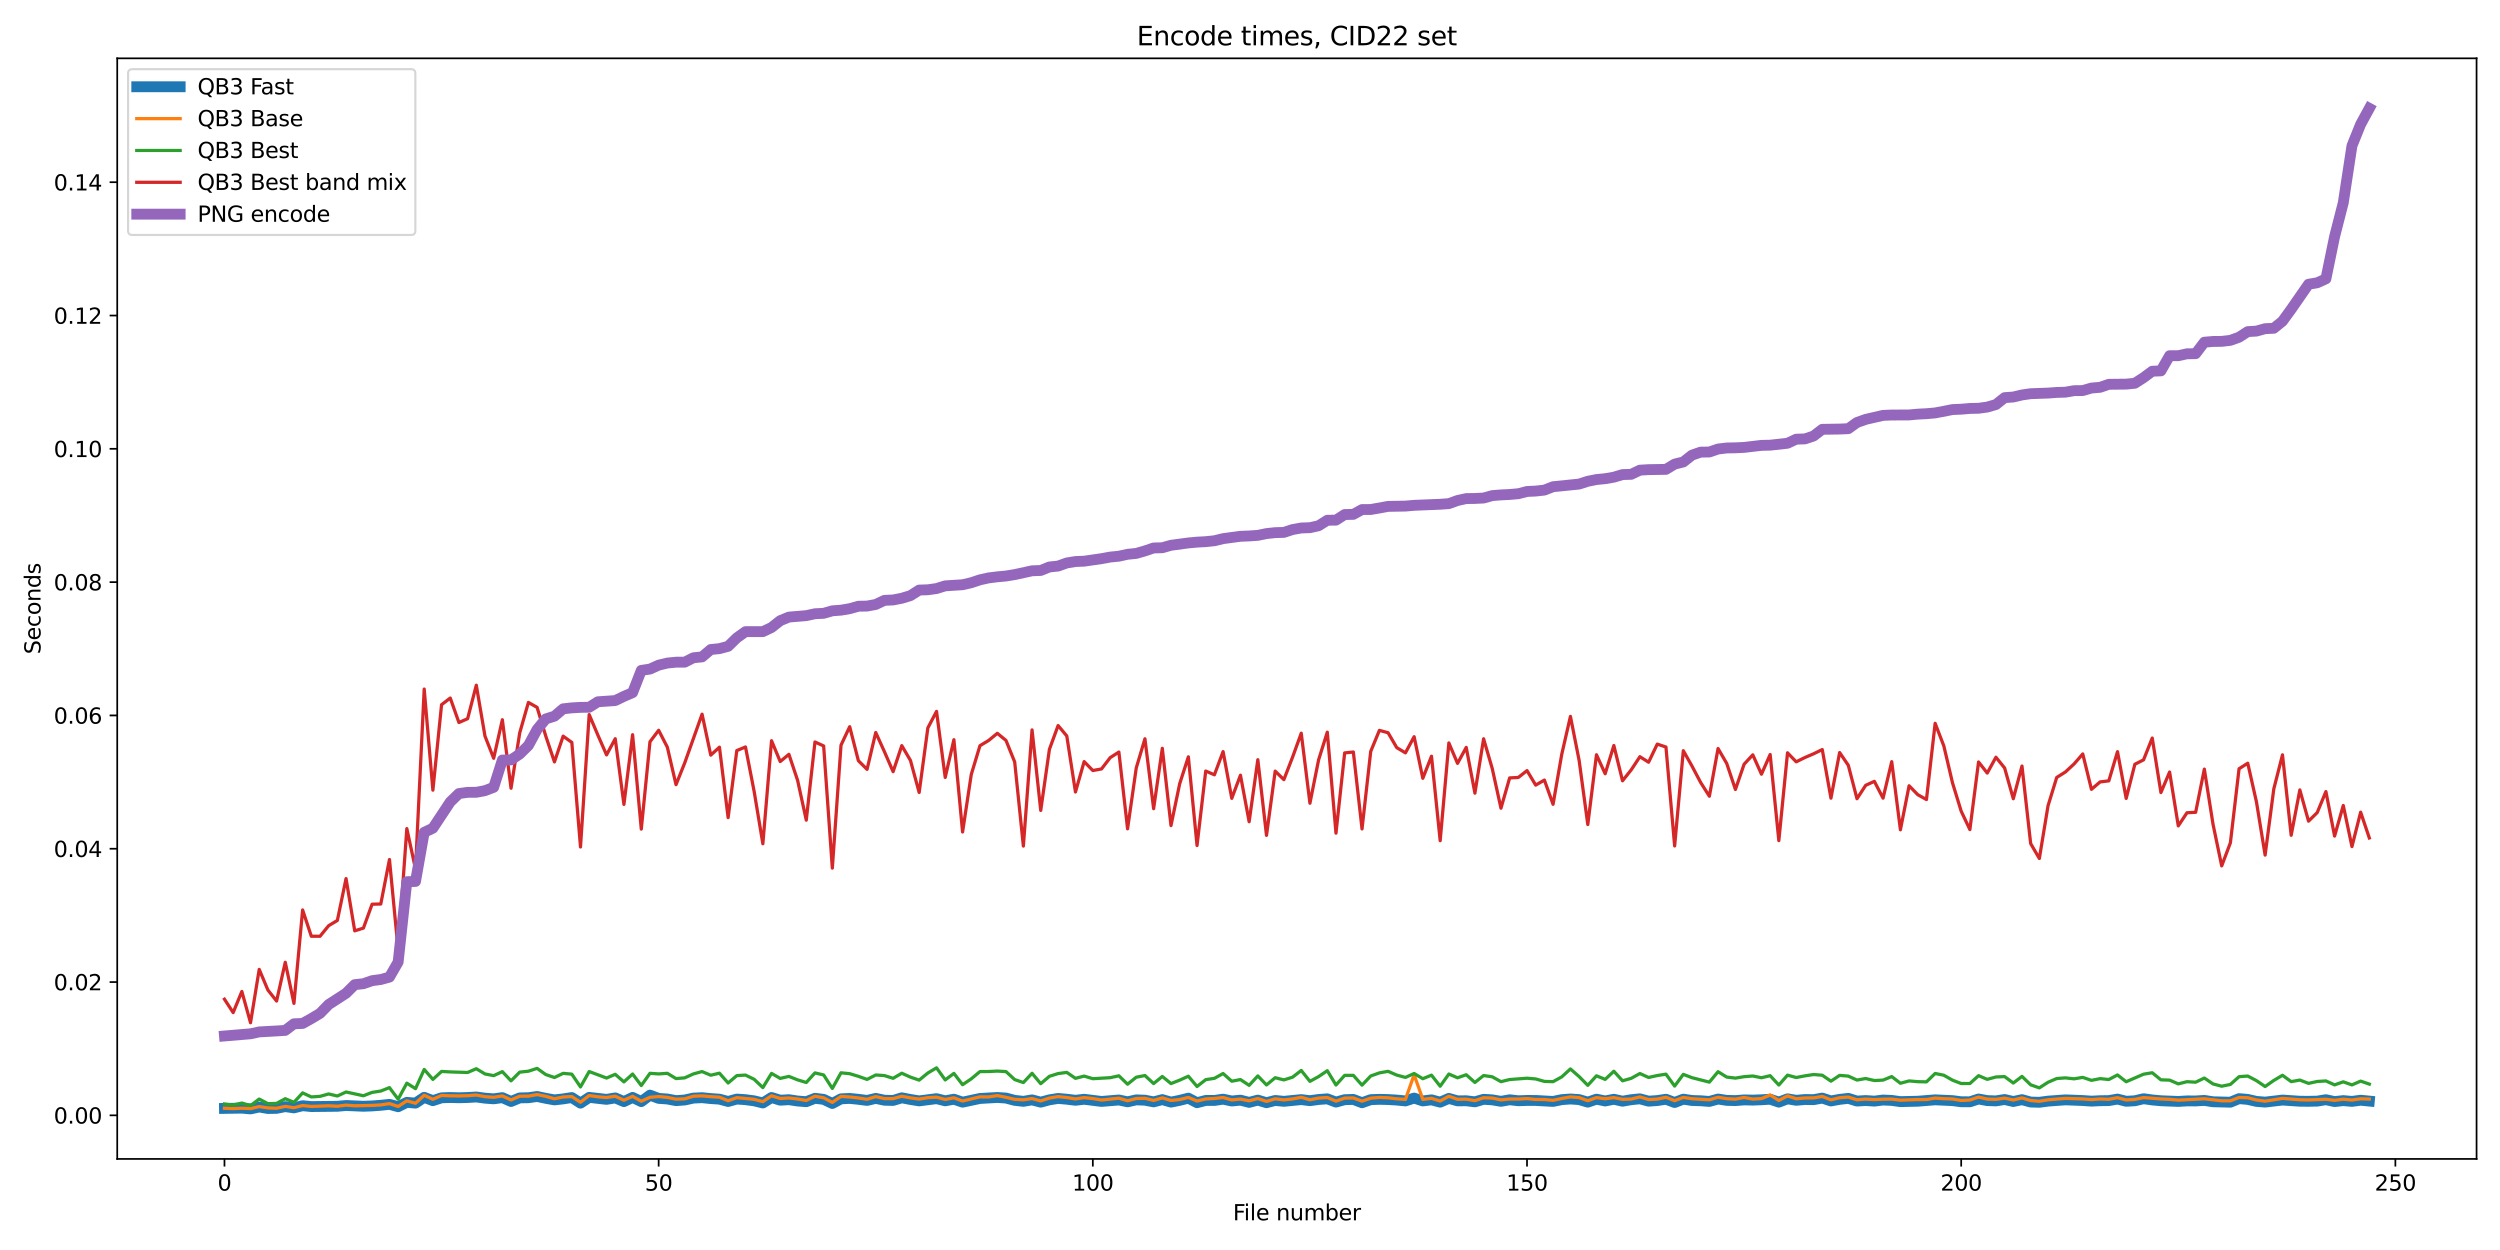 <?xml version="1.0" encoding="utf-8" standalone="no"?>
<!DOCTYPE svg PUBLIC "-//W3C//DTD SVG 1.1//EN"
  "http://www.w3.org/Graphics/SVG/1.1/DTD/svg11.dtd">
<svg xmlns:xlink="http://www.w3.org/1999/xlink" width="1152pt" height="576pt" viewBox="0 0 1152 576" xmlns="http://www.w3.org/2000/svg" version="1.1">
 <defs>
  <style type="text/css">*{stroke-linejoin: round; stroke-linecap: butt}</style>
 </defs>
 <g id="figure_1">
  <g id="patch_1">
   <path d="M 0 576 
L 1152 576 
L 1152 0 
L 0 0 
z
" style="fill: #ffffff"/>
  </g>
  <g id="axes_1">
   <g id="patch_2">
    <path d="M 54.02 534.04 
L 1141.2 534.04 
L 1141.2 26.88 
L 54.02 26.88 
z
" style="fill: #ffffff"/>
   </g>
   <g id="matplotlib.axis_1">
    <g id="xtick_1">
     <g id="line2d_1">
      <defs>
       <path id="mc3ce7591ee" d="M 0 0 
L 0 3.5 
" style="stroke: #000000; stroke-width: 0.8"/>
      </defs>
      <g>
       <use xlink:href="#mc3ce7591ee" x="103.437" y="534.04" style="stroke: #000000; stroke-width: 0.8"/>
      </g>
     </g>
     <g id="text_1">
      <!-- 0 -->
      <g transform="translate(100.256 548.638) scale(0.1 -0.1)">
       <defs>
        <path id="DejaVuSans-30" d="M 2034 4250 
Q 1547 4250 1301 3770 
Q 1056 3291 1056 2328 
Q 1056 1369 1301 889 
Q 1547 409 2034 409 
Q 2525 409 2770 889 
Q 3016 1369 3016 2328 
Q 3016 3291 2770 3770 
Q 2525 4250 2034 4250 
z
M 2034 4750 
Q 2819 4750 3233 4129 
Q 3647 3509 3647 2328 
Q 3647 1150 3233 529 
Q 2819 -91 2034 -91 
Q 1250 -91 836 529 
Q 422 1150 422 2328 
Q 422 3509 836 4129 
Q 1250 4750 2034 4750 
z
" transform="scale(0.016)"/>
       </defs>
       <use xlink:href="#DejaVuSans-30"/>
      </g>
     </g>
    </g>
    <g id="xtick_2">
     <g id="line2d_2">
      <g>
       <use xlink:href="#mc3ce7591ee" x="303.507" y="534.04" style="stroke: #000000; stroke-width: 0.8"/>
      </g>
     </g>
     <g id="text_2">
      <!-- 50 -->
      <g transform="translate(297.145 548.638) scale(0.1 -0.1)">
       <defs>
        <path id="DejaVuSans-35" d="M 691 4666 
L 3169 4666 
L 3169 4134 
L 1269 4134 
L 1269 2991 
Q 1406 3038 1543 3061 
Q 1681 3084 1819 3084 
Q 2600 3084 3056 2656 
Q 3513 2228 3513 1497 
Q 3513 744 3044 326 
Q 2575 -91 1722 -91 
Q 1428 -91 1123 -41 
Q 819 9 494 109 
L 494 744 
Q 775 591 1075 516 
Q 1375 441 1709 441 
Q 2250 441 2565 725 
Q 2881 1009 2881 1497 
Q 2881 1984 2565 2268 
Q 2250 2553 1709 2553 
Q 1456 2553 1204 2497 
Q 953 2441 691 2322 
L 691 4666 
z
" transform="scale(0.016)"/>
       </defs>
       <use xlink:href="#DejaVuSans-35"/>
       <use xlink:href="#DejaVuSans-30" x="63.623"/>
      </g>
     </g>
    </g>
    <g id="xtick_3">
     <g id="line2d_3">
      <g>
       <use xlink:href="#mc3ce7591ee" x="503.577" y="534.04" style="stroke: #000000; stroke-width: 0.8"/>
      </g>
     </g>
     <g id="text_3">
      <!-- 100 -->
      <g transform="translate(494.033 548.638) scale(0.1 -0.1)">
       <defs>
        <path id="DejaVuSans-31" d="M 794 531 
L 1825 531 
L 1825 4091 
L 703 3866 
L 703 4441 
L 1819 4666 
L 2450 4666 
L 2450 531 
L 3481 531 
L 3481 0 
L 794 0 
L 794 531 
z
" transform="scale(0.016)"/>
       </defs>
       <use xlink:href="#DejaVuSans-31"/>
       <use xlink:href="#DejaVuSans-30" x="63.623"/>
       <use xlink:href="#DejaVuSans-30" x="127.246"/>
      </g>
     </g>
    </g>
    <g id="xtick_4">
     <g id="line2d_4">
      <g>
       <use xlink:href="#mc3ce7591ee" x="703.647" y="534.04" style="stroke: #000000; stroke-width: 0.8"/>
      </g>
     </g>
     <g id="text_4">
      <!-- 150 -->
      <g transform="translate(694.103 548.638) scale(0.1 -0.1)">
       <use xlink:href="#DejaVuSans-31"/>
       <use xlink:href="#DejaVuSans-35" x="63.623"/>
       <use xlink:href="#DejaVuSans-30" x="127.246"/>
      </g>
     </g>
    </g>
    <g id="xtick_5">
     <g id="line2d_5">
      <g>
       <use xlink:href="#mc3ce7591ee" x="903.717" y="534.04" style="stroke: #000000; stroke-width: 0.8"/>
      </g>
     </g>
     <g id="text_5">
      <!-- 200 -->
      <g transform="translate(894.173 548.638) scale(0.1 -0.1)">
       <defs>
        <path id="DejaVuSans-32" d="M 1228 531 
L 3431 531 
L 3431 0 
L 469 0 
L 469 531 
Q 828 903 1448 1529 
Q 2069 2156 2228 2338 
Q 2531 2678 2651 2914 
Q 2772 3150 2772 3378 
Q 2772 3750 2511 3984 
Q 2250 4219 1831 4219 
Q 1534 4219 1204 4116 
Q 875 4013 500 3803 
L 500 4441 
Q 881 4594 1212 4672 
Q 1544 4750 1819 4750 
Q 2544 4750 2975 4387 
Q 3406 4025 3406 3419 
Q 3406 3131 3298 2873 
Q 3191 2616 2906 2266 
Q 2828 2175 2409 1742 
Q 1991 1309 1228 531 
z
" transform="scale(0.016)"/>
       </defs>
       <use xlink:href="#DejaVuSans-32"/>
       <use xlink:href="#DejaVuSans-30" x="63.623"/>
       <use xlink:href="#DejaVuSans-30" x="127.246"/>
      </g>
     </g>
    </g>
    <g id="xtick_6">
     <g id="line2d_6">
      <g>
       <use xlink:href="#mc3ce7591ee" x="1103.787" y="534.04" style="stroke: #000000; stroke-width: 0.8"/>
      </g>
     </g>
     <g id="text_6">
      <!-- 250 -->
      <g transform="translate(1094.243 548.638) scale(0.1 -0.1)">
       <use xlink:href="#DejaVuSans-32"/>
       <use xlink:href="#DejaVuSans-35" x="63.623"/>
       <use xlink:href="#DejaVuSans-30" x="127.246"/>
      </g>
     </g>
    </g>
    <g id="text_7">
     <!-- File number -->
     <g transform="translate(568.139 562.317) scale(0.1 -0.1)">
      <defs>
       <path id="DejaVuSans-46" d="M 628 4666 
L 3309 4666 
L 3309 4134 
L 1259 4134 
L 1259 2759 
L 3109 2759 
L 3109 2228 
L 1259 2228 
L 1259 0 
L 628 0 
L 628 4666 
z
" transform="scale(0.016)"/>
       <path id="DejaVuSans-69" d="M 603 3500 
L 1178 3500 
L 1178 0 
L 603 0 
L 603 3500 
z
M 603 4863 
L 1178 4863 
L 1178 4134 
L 603 4134 
L 603 4863 
z
" transform="scale(0.016)"/>
       <path id="DejaVuSans-6c" d="M 603 4863 
L 1178 4863 
L 1178 0 
L 603 0 
L 603 4863 
z
" transform="scale(0.016)"/>
       <path id="DejaVuSans-65" d="M 3597 1894 
L 3597 1613 
L 953 1613 
Q 991 1019 1311 708 
Q 1631 397 2203 397 
Q 2534 397 2845 478 
Q 3156 559 3463 722 
L 3463 178 
Q 3153 47 2828 -22 
Q 2503 -91 2169 -91 
Q 1331 -91 842 396 
Q 353 884 353 1716 
Q 353 2575 817 3079 
Q 1281 3584 2069 3584 
Q 2775 3584 3186 3129 
Q 3597 2675 3597 1894 
z
M 3022 2063 
Q 3016 2534 2758 2815 
Q 2500 3097 2075 3097 
Q 1594 3097 1305 2825 
Q 1016 2553 972 2059 
L 3022 2063 
z
" transform="scale(0.016)"/>
       <path id="DejaVuSans-20" transform="scale(0.016)"/>
       <path id="DejaVuSans-6e" d="M 3513 2113 
L 3513 0 
L 2938 0 
L 2938 2094 
Q 2938 2591 2744 2837 
Q 2550 3084 2163 3084 
Q 1697 3084 1428 2787 
Q 1159 2491 1159 1978 
L 1159 0 
L 581 0 
L 581 3500 
L 1159 3500 
L 1159 2956 
Q 1366 3272 1645 3428 
Q 1925 3584 2291 3584 
Q 2894 3584 3203 3211 
Q 3513 2838 3513 2113 
z
" transform="scale(0.016)"/>
       <path id="DejaVuSans-75" d="M 544 1381 
L 544 3500 
L 1119 3500 
L 1119 1403 
Q 1119 906 1312 657 
Q 1506 409 1894 409 
Q 2359 409 2629 706 
Q 2900 1003 2900 1516 
L 2900 3500 
L 3475 3500 
L 3475 0 
L 2900 0 
L 2900 538 
Q 2691 219 2414 64 
Q 2138 -91 1772 -91 
Q 1169 -91 856 284 
Q 544 659 544 1381 
z
M 1991 3584 
L 1991 3584 
z
" transform="scale(0.016)"/>
       <path id="DejaVuSans-6d" d="M 3328 2828 
Q 3544 3216 3844 3400 
Q 4144 3584 4550 3584 
Q 5097 3584 5394 3201 
Q 5691 2819 5691 2113 
L 5691 0 
L 5113 0 
L 5113 2094 
Q 5113 2597 4934 2840 
Q 4756 3084 4391 3084 
Q 3944 3084 3684 2787 
Q 3425 2491 3425 1978 
L 3425 0 
L 2847 0 
L 2847 2094 
Q 2847 2600 2669 2842 
Q 2491 3084 2119 3084 
Q 1678 3084 1418 2786 
Q 1159 2488 1159 1978 
L 1159 0 
L 581 0 
L 581 3500 
L 1159 3500 
L 1159 2956 
Q 1356 3278 1631 3431 
Q 1906 3584 2284 3584 
Q 2666 3584 2933 3390 
Q 3200 3197 3328 2828 
z
" transform="scale(0.016)"/>
       <path id="DejaVuSans-62" d="M 3116 1747 
Q 3116 2381 2855 2742 
Q 2594 3103 2138 3103 
Q 1681 3103 1420 2742 
Q 1159 2381 1159 1747 
Q 1159 1113 1420 752 
Q 1681 391 2138 391 
Q 2594 391 2855 752 
Q 3116 1113 3116 1747 
z
M 1159 2969 
Q 1341 3281 1617 3432 
Q 1894 3584 2278 3584 
Q 2916 3584 3314 3078 
Q 3713 2572 3713 1747 
Q 3713 922 3314 415 
Q 2916 -91 2278 -91 
Q 1894 -91 1617 61 
Q 1341 213 1159 525 
L 1159 0 
L 581 0 
L 581 4863 
L 1159 4863 
L 1159 2969 
z
" transform="scale(0.016)"/>
       <path id="DejaVuSans-72" d="M 2631 2963 
Q 2534 3019 2420 3045 
Q 2306 3072 2169 3072 
Q 1681 3072 1420 2755 
Q 1159 2438 1159 1844 
L 1159 0 
L 581 0 
L 581 3500 
L 1159 3500 
L 1159 2956 
Q 1341 3275 1631 3429 
Q 1922 3584 2338 3584 
Q 2397 3584 2469 3576 
Q 2541 3569 2628 3553 
L 2631 2963 
z
" transform="scale(0.016)"/>
      </defs>
      <use xlink:href="#DejaVuSans-46"/>
      <use xlink:href="#DejaVuSans-69" x="50.27"/>
      <use xlink:href="#DejaVuSans-6c" x="78.053"/>
      <use xlink:href="#DejaVuSans-65" x="105.836"/>
      <use xlink:href="#DejaVuSans-20" x="167.359"/>
      <use xlink:href="#DejaVuSans-6e" x="199.146"/>
      <use xlink:href="#DejaVuSans-75" x="262.525"/>
      <use xlink:href="#DejaVuSans-6d" x="325.904"/>
      <use xlink:href="#DejaVuSans-62" x="423.316"/>
      <use xlink:href="#DejaVuSans-65" x="486.793"/>
      <use xlink:href="#DejaVuSans-72" x="548.316"/>
     </g>
    </g>
   </g>
   <g id="matplotlib.axis_2">
    <g id="ytick_1">
     <g id="line2d_7">
      <defs>
       <path id="m20268df631" d="M 0 0 
L -3.5 0 
" style="stroke: #000000; stroke-width: 0.8"/>
      </defs>
      <g>
       <use xlink:href="#m20268df631" x="54.02" y="513.946" style="stroke: #000000; stroke-width: 0.8"/>
      </g>
     </g>
     <g id="text_8">
      <!-- 0.00 -->
      <g transform="translate(24.754 517.746) scale(0.1 -0.1)">
       <defs>
        <path id="DejaVuSans-2e" d="M 684 794 
L 1344 794 
L 1344 0 
L 684 0 
L 684 794 
z
" transform="scale(0.016)"/>
       </defs>
       <use xlink:href="#DejaVuSans-30"/>
       <use xlink:href="#DejaVuSans-2e" x="63.623"/>
       <use xlink:href="#DejaVuSans-30" x="95.41"/>
       <use xlink:href="#DejaVuSans-30" x="159.033"/>
      </g>
     </g>
    </g>
    <g id="ytick_2">
     <g id="line2d_8">
      <g>
       <use xlink:href="#m20268df631" x="54.02" y="452.521" style="stroke: #000000; stroke-width: 0.8"/>
      </g>
     </g>
     <g id="text_9">
      <!-- 0.02 -->
      <g transform="translate(24.754 456.321) scale(0.1 -0.1)">
       <use xlink:href="#DejaVuSans-30"/>
       <use xlink:href="#DejaVuSans-2e" x="63.623"/>
       <use xlink:href="#DejaVuSans-30" x="95.41"/>
       <use xlink:href="#DejaVuSans-32" x="159.033"/>
      </g>
     </g>
    </g>
    <g id="ytick_3">
     <g id="line2d_9">
      <g>
       <use xlink:href="#m20268df631" x="54.02" y="391.096" style="stroke: #000000; stroke-width: 0.8"/>
      </g>
     </g>
     <g id="text_10">
      <!-- 0.04 -->
      <g transform="translate(24.754 394.896) scale(0.1 -0.1)">
       <defs>
        <path id="DejaVuSans-34" d="M 2419 4116 
L 825 1625 
L 2419 1625 
L 2419 4116 
z
M 2253 4666 
L 3047 4666 
L 3047 1625 
L 3713 1625 
L 3713 1100 
L 3047 1100 
L 3047 0 
L 2419 0 
L 2419 1100 
L 313 1100 
L 313 1709 
L 2253 4666 
z
" transform="scale(0.016)"/>
       </defs>
       <use xlink:href="#DejaVuSans-30"/>
       <use xlink:href="#DejaVuSans-2e" x="63.623"/>
       <use xlink:href="#DejaVuSans-30" x="95.41"/>
       <use xlink:href="#DejaVuSans-34" x="159.033"/>
      </g>
     </g>
    </g>
    <g id="ytick_4">
     <g id="line2d_10">
      <g>
       <use xlink:href="#m20268df631" x="54.02" y="329.671" style="stroke: #000000; stroke-width: 0.8"/>
      </g>
     </g>
     <g id="text_11">
      <!-- 0.06 -->
      <g transform="translate(24.754 333.471) scale(0.1 -0.1)">
       <defs>
        <path id="DejaVuSans-36" d="M 2113 2584 
Q 1688 2584 1439 2293 
Q 1191 2003 1191 1497 
Q 1191 994 1439 701 
Q 1688 409 2113 409 
Q 2538 409 2786 701 
Q 3034 994 3034 1497 
Q 3034 2003 2786 2293 
Q 2538 2584 2113 2584 
z
M 3366 4563 
L 3366 3988 
Q 3128 4100 2886 4159 
Q 2644 4219 2406 4219 
Q 1781 4219 1451 3797 
Q 1122 3375 1075 2522 
Q 1259 2794 1537 2939 
Q 1816 3084 2150 3084 
Q 2853 3084 3261 2657 
Q 3669 2231 3669 1497 
Q 3669 778 3244 343 
Q 2819 -91 2113 -91 
Q 1303 -91 875 529 
Q 447 1150 447 2328 
Q 447 3434 972 4092 
Q 1497 4750 2381 4750 
Q 2619 4750 2861 4703 
Q 3103 4656 3366 4563 
z
" transform="scale(0.016)"/>
       </defs>
       <use xlink:href="#DejaVuSans-30"/>
       <use xlink:href="#DejaVuSans-2e" x="63.623"/>
       <use xlink:href="#DejaVuSans-30" x="95.41"/>
       <use xlink:href="#DejaVuSans-36" x="159.033"/>
      </g>
     </g>
    </g>
    <g id="ytick_5">
     <g id="line2d_11">
      <g>
       <use xlink:href="#m20268df631" x="54.02" y="268.246" style="stroke: #000000; stroke-width: 0.8"/>
      </g>
     </g>
     <g id="text_12">
      <!-- 0.08 -->
      <g transform="translate(24.754 272.046) scale(0.1 -0.1)">
       <defs>
        <path id="DejaVuSans-38" d="M 2034 2216 
Q 1584 2216 1326 1975 
Q 1069 1734 1069 1313 
Q 1069 891 1326 650 
Q 1584 409 2034 409 
Q 2484 409 2743 651 
Q 3003 894 3003 1313 
Q 3003 1734 2745 1975 
Q 2488 2216 2034 2216 
z
M 1403 2484 
Q 997 2584 770 2862 
Q 544 3141 544 3541 
Q 544 4100 942 4425 
Q 1341 4750 2034 4750 
Q 2731 4750 3128 4425 
Q 3525 4100 3525 3541 
Q 3525 3141 3298 2862 
Q 3072 2584 2669 2484 
Q 3125 2378 3379 2068 
Q 3634 1759 3634 1313 
Q 3634 634 3220 271 
Q 2806 -91 2034 -91 
Q 1263 -91 848 271 
Q 434 634 434 1313 
Q 434 1759 690 2068 
Q 947 2378 1403 2484 
z
M 1172 3481 
Q 1172 3119 1398 2916 
Q 1625 2713 2034 2713 
Q 2441 2713 2670 2916 
Q 2900 3119 2900 3481 
Q 2900 3844 2670 4047 
Q 2441 4250 2034 4250 
Q 1625 4250 1398 4047 
Q 1172 3844 1172 3481 
z
" transform="scale(0.016)"/>
       </defs>
       <use xlink:href="#DejaVuSans-30"/>
       <use xlink:href="#DejaVuSans-2e" x="63.623"/>
       <use xlink:href="#DejaVuSans-30" x="95.41"/>
       <use xlink:href="#DejaVuSans-38" x="159.033"/>
      </g>
     </g>
    </g>
    <g id="ytick_6">
     <g id="line2d_12">
      <g>
       <use xlink:href="#m20268df631" x="54.02" y="206.821" style="stroke: #000000; stroke-width: 0.8"/>
      </g>
     </g>
     <g id="text_13">
      <!-- 0.10 -->
      <g transform="translate(24.754 210.621) scale(0.1 -0.1)">
       <use xlink:href="#DejaVuSans-30"/>
       <use xlink:href="#DejaVuSans-2e" x="63.623"/>
       <use xlink:href="#DejaVuSans-31" x="95.41"/>
       <use xlink:href="#DejaVuSans-30" x="159.033"/>
      </g>
     </g>
    </g>
    <g id="ytick_7">
     <g id="line2d_13">
      <g>
       <use xlink:href="#m20268df631" x="54.02" y="145.396" style="stroke: #000000; stroke-width: 0.8"/>
      </g>
     </g>
     <g id="text_14">
      <!-- 0.12 -->
      <g transform="translate(24.754 149.196) scale(0.1 -0.1)">
       <use xlink:href="#DejaVuSans-30"/>
       <use xlink:href="#DejaVuSans-2e" x="63.623"/>
       <use xlink:href="#DejaVuSans-31" x="95.41"/>
       <use xlink:href="#DejaVuSans-32" x="159.033"/>
      </g>
     </g>
    </g>
    <g id="ytick_8">
     <g id="line2d_14">
      <g>
       <use xlink:href="#m20268df631" x="54.02" y="83.971" style="stroke: #000000; stroke-width: 0.8"/>
      </g>
     </g>
     <g id="text_15">
      <!-- 0.14 -->
      <g transform="translate(24.754 87.771) scale(0.1 -0.1)">
       <use xlink:href="#DejaVuSans-30"/>
       <use xlink:href="#DejaVuSans-2e" x="63.623"/>
       <use xlink:href="#DejaVuSans-31" x="95.41"/>
       <use xlink:href="#DejaVuSans-34" x="159.033"/>
      </g>
     </g>
    </g>
    <g id="text_16">
     <!-- Seconds -->
     <g transform="translate(18.675 301.467) rotate(-90) scale(0.1 -0.1)">
      <defs>
       <path id="DejaVuSans-53" d="M 3425 4513 
L 3425 3897 
Q 3066 4069 2747 4153 
Q 2428 4238 2131 4238 
Q 1616 4238 1336 4038 
Q 1056 3838 1056 3469 
Q 1056 3159 1242 3001 
Q 1428 2844 1947 2747 
L 2328 2669 
Q 3034 2534 3370 2195 
Q 3706 1856 3706 1288 
Q 3706 609 3251 259 
Q 2797 -91 1919 -91 
Q 1588 -91 1214 -16 
Q 841 59 441 206 
L 441 856 
Q 825 641 1194 531 
Q 1563 422 1919 422 
Q 2459 422 2753 634 
Q 3047 847 3047 1241 
Q 3047 1584 2836 1778 
Q 2625 1972 2144 2069 
L 1759 2144 
Q 1053 2284 737 2584 
Q 422 2884 422 3419 
Q 422 4038 858 4394 
Q 1294 4750 2059 4750 
Q 2388 4750 2728 4690 
Q 3069 4631 3425 4513 
z
" transform="scale(0.016)"/>
       <path id="DejaVuSans-63" d="M 3122 3366 
L 3122 2828 
Q 2878 2963 2633 3030 
Q 2388 3097 2138 3097 
Q 1578 3097 1268 2742 
Q 959 2388 959 1747 
Q 959 1106 1268 751 
Q 1578 397 2138 397 
Q 2388 397 2633 464 
Q 2878 531 3122 666 
L 3122 134 
Q 2881 22 2623 -34 
Q 2366 -91 2075 -91 
Q 1284 -91 818 406 
Q 353 903 353 1747 
Q 353 2603 823 3093 
Q 1294 3584 2113 3584 
Q 2378 3584 2631 3529 
Q 2884 3475 3122 3366 
z
" transform="scale(0.016)"/>
       <path id="DejaVuSans-6f" d="M 1959 3097 
Q 1497 3097 1228 2736 
Q 959 2375 959 1747 
Q 959 1119 1226 758 
Q 1494 397 1959 397 
Q 2419 397 2687 759 
Q 2956 1122 2956 1747 
Q 2956 2369 2687 2733 
Q 2419 3097 1959 3097 
z
M 1959 3584 
Q 2709 3584 3137 3096 
Q 3566 2609 3566 1747 
Q 3566 888 3137 398 
Q 2709 -91 1959 -91 
Q 1206 -91 779 398 
Q 353 888 353 1747 
Q 353 2609 779 3096 
Q 1206 3584 1959 3584 
z
" transform="scale(0.016)"/>
       <path id="DejaVuSans-64" d="M 2906 2969 
L 2906 4863 
L 3481 4863 
L 3481 0 
L 2906 0 
L 2906 525 
Q 2725 213 2448 61 
Q 2172 -91 1784 -91 
Q 1150 -91 751 415 
Q 353 922 353 1747 
Q 353 2572 751 3078 
Q 1150 3584 1784 3584 
Q 2172 3584 2448 3432 
Q 2725 3281 2906 2969 
z
M 947 1747 
Q 947 1113 1208 752 
Q 1469 391 1925 391 
Q 2381 391 2643 752 
Q 2906 1113 2906 1747 
Q 2906 2381 2643 2742 
Q 2381 3103 1925 3103 
Q 1469 3103 1208 2742 
Q 947 2381 947 1747 
z
" transform="scale(0.016)"/>
       <path id="DejaVuSans-73" d="M 2834 3397 
L 2834 2853 
Q 2591 2978 2328 3040 
Q 2066 3103 1784 3103 
Q 1356 3103 1142 2972 
Q 928 2841 928 2578 
Q 928 2378 1081 2264 
Q 1234 2150 1697 2047 
L 1894 2003 
Q 2506 1872 2764 1633 
Q 3022 1394 3022 966 
Q 3022 478 2636 193 
Q 2250 -91 1575 -91 
Q 1294 -91 989 -36 
Q 684 19 347 128 
L 347 722 
Q 666 556 975 473 
Q 1284 391 1588 391 
Q 1994 391 2212 530 
Q 2431 669 2431 922 
Q 2431 1156 2273 1281 
Q 2116 1406 1581 1522 
L 1381 1569 
Q 847 1681 609 1914 
Q 372 2147 372 2553 
Q 372 3047 722 3315 
Q 1072 3584 1716 3584 
Q 2034 3584 2315 3537 
Q 2597 3491 2834 3397 
z
" transform="scale(0.016)"/>
      </defs>
      <use xlink:href="#DejaVuSans-53"/>
      <use xlink:href="#DejaVuSans-65" x="63.477"/>
      <use xlink:href="#DejaVuSans-63" x="125"/>
      <use xlink:href="#DejaVuSans-6f" x="179.98"/>
      <use xlink:href="#DejaVuSans-6e" x="241.162"/>
      <use xlink:href="#DejaVuSans-64" x="304.541"/>
      <use xlink:href="#DejaVuSans-73" x="368.018"/>
     </g>
    </g>
   </g>
   <g id="line2d_15">
    <path d="M 103.437 510.753 
L 111.44 510.632 
L 115.441 510.987 
L 119.443 510.108 
L 123.444 510.801 
L 127.446 510.73 
L 131.447 509.929 
L 135.448 510.506 
L 139.45 509.512 
L 143.451 509.908 
L 155.455 509.78 
L 159.457 509.419 
L 167.46 509.767 
L 171.461 509.615 
L 175.462 509.318 
L 179.464 508.881 
L 183.465 509.973 
L 187.467 507.965 
L 191.468 508.315 
L 195.469 505.654 
L 199.471 507.184 
L 203.472 505.868 
L 207.474 505.734 
L 211.475 505.845 
L 215.476 505.735 
L 219.478 505.488 
L 223.479 506.032 
L 227.481 506.339 
L 231.482 505.791 
L 235.483 507.566 
L 239.485 505.907 
L 243.486 505.832 
L 247.488 505.262 
L 251.489 506.104 
L 255.49 506.826 
L 259.492 506.374 
L 263.493 505.748 
L 267.495 508.33 
L 271.496 505.679 
L 279.499 506.588 
L 283.5 505.912 
L 287.502 507.609 
L 291.503 505.692 
L 295.504 507.615 
L 299.506 504.635 
L 303.507 506.141 
L 307.509 506.418 
L 311.51 507.168 
L 315.511 506.879 
L 319.513 506.002 
L 323.514 505.814 
L 327.516 506.224 
L 331.517 506.489 
L 335.518 507.564 
L 339.52 506.447 
L 343.521 506.729 
L 347.523 507.265 
L 351.524 508.245 
L 355.525 505.73 
L 359.527 506.975 
L 363.528 506.742 
L 367.53 507.343 
L 371.531 507.662 
L 375.532 506.098 
L 379.534 506.583 
L 383.535 508.482 
L 387.537 506.341 
L 391.538 506.159 
L 395.539 506.558 
L 399.541 507.073 
L 403.542 506.137 
L 407.544 506.982 
L 411.545 507.088 
L 415.546 505.873 
L 419.548 506.643 
L 423.549 507.285 
L 431.552 506.259 
L 435.553 507.255 
L 439.555 506.514 
L 443.556 507.878 
L 451.559 506.178 
L 459.562 505.723 
L 463.563 505.985 
L 467.565 507.045 
L 471.566 507.493 
L 475.567 506.825 
L 479.569 507.872 
L 483.57 506.805 
L 487.572 506.163 
L 491.573 506.514 
L 495.574 507.006 
L 499.576 506.543 
L 507.579 507.538 
L 515.581 506.875 
L 519.583 507.711 
L 523.584 506.819 
L 527.586 506.966 
L 531.587 507.74 
L 535.588 506.703 
L 539.59 507.851 
L 543.591 507.046 
L 547.593 506.035 
L 551.594 508.127 
L 555.595 507.082 
L 559.597 507.089 
L 563.598 506.496 
L 567.6 507.341 
L 571.601 506.951 
L 575.602 507.971 
L 579.604 506.935 
L 583.605 508.127 
L 587.607 507.093 
L 591.608 507.489 
L 599.611 506.7 
L 603.612 507.194 
L 607.613 506.642 
L 611.615 506.341 
L 615.616 507.842 
L 619.618 506.737 
L 623.619 506.615 
L 627.62 508.137 
L 631.622 506.719 
L 635.623 506.57 
L 639.625 506.669 
L 643.626 506.908 
L 647.627 507.301 
L 651.629 505.999 
L 655.63 507.312 
L 659.632 506.807 
L 663.633 507.875 
L 667.634 506.149 
L 671.636 507.277 
L 675.637 507.233 
L 679.639 507.72 
L 683.64 506.556 
L 687.641 506.811 
L 691.643 507.49 
L 695.644 506.778 
L 699.646 507.223 
L 703.647 507.086 
L 707.648 507.097 
L 715.651 507.531 
L 719.653 506.714 
L 723.654 506.416 
L 727.655 506.69 
L 731.657 507.867 
L 735.658 506.498 
L 739.66 507.33 
L 743.661 506.536 
L 747.662 507.432 
L 751.664 506.741 
L 755.665 506.334 
L 759.667 507.417 
L 763.668 507.142 
L 767.669 506.528 
L 771.671 508.03 
L 775.672 506.496 
L 779.674 507.108 
L 783.675 507.233 
L 787.676 507.542 
L 791.678 506.439 
L 795.679 507.052 
L 799.681 507.156 
L 803.682 506.839 
L 807.683 506.926 
L 811.685 506.78 
L 815.686 506.52 
L 819.688 507.864 
L 823.689 506.343 
L 827.69 507.019 
L 831.692 506.657 
L 835.693 506.722 
L 839.695 506.001 
L 843.696 507.321 
L 847.697 506.588 
L 851.699 506.13 
L 855.7 507.369 
L 859.702 507.131 
L 863.703 507.397 
L 867.704 506.895 
L 871.706 507.069 
L 875.707 507.627 
L 883.71 507.446 
L 891.713 506.803 
L 899.716 507.17 
L 903.717 507.689 
L 907.718 507.714 
L 911.72 506.421 
L 915.721 507.154 
L 919.723 507.292 
L 923.724 506.649 
L 927.725 507.573 
L 931.727 506.723 
L 935.728 507.82 
L 939.73 507.933 
L 943.731 507.399 
L 951.734 506.816 
L 959.737 507.125 
L 963.738 507.405 
L 967.739 507.207 
L 971.741 507.154 
L 975.742 506.456 
L 979.744 507.463 
L 983.745 507.238 
L 987.746 506.288 
L 991.748 506.853 
L 995.749 507.225 
L 1003.752 507.537 
L 1007.753 507.301 
L 1011.755 507.316 
L 1015.756 507.074 
L 1019.758 507.692 
L 1027.76 507.897 
L 1031.762 506.254 
L 1035.763 506.605 
L 1039.765 507.525 
L 1043.766 507.846 
L 1051.769 506.91 
L 1059.772 507.444 
L 1063.773 507.482 
L 1067.774 507.394 
L 1071.776 506.74 
L 1075.777 507.608 
L 1079.779 507.164 
L 1083.78 507.517 
L 1087.781 506.986 
L 1091.783 507.381 
L 1091.783 507.381 
" clip-path="url(#p9508b78ada)" style="fill: none; stroke: #1f77b4; stroke-width: 5; stroke-linecap: square"/>
   </g>
   <g id="line2d_16">
    <path d="M 103.437 510.678 
L 107.439 510.839 
L 111.44 510.667 
L 115.441 510.833 
L 119.443 509.902 
L 123.444 510.527 
L 127.446 510.682 
L 131.447 509.821 
L 135.448 510.428 
L 139.45 509.432 
L 143.451 509.855 
L 151.454 509.547 
L 155.455 509.757 
L 159.457 509.241 
L 163.458 509.551 
L 171.461 509.371 
L 175.462 509.149 
L 179.464 508.548 
L 183.465 509.86 
L 187.467 507.265 
L 191.468 508.378 
L 195.469 504.699 
L 199.471 506.562 
L 203.472 504.786 
L 207.474 504.956 
L 211.475 504.992 
L 215.476 504.9 
L 219.478 504.578 
L 223.479 505.357 
L 227.481 505.643 
L 231.482 504.993 
L 235.483 506.859 
L 239.485 505.133 
L 243.486 505.11 
L 247.488 504.376 
L 251.489 505.18 
L 255.49 506.321 
L 259.492 505.496 
L 263.493 505.295 
L 267.495 507.907 
L 271.496 504.811 
L 275.497 505.412 
L 279.499 505.734 
L 283.5 505.143 
L 287.502 506.983 
L 291.503 505.188 
L 295.504 507.448 
L 299.506 505.637 
L 303.507 505.283 
L 307.509 505.682 
L 311.51 506.494 
L 315.511 506.354 
L 319.513 505.138 
L 323.514 504.973 
L 327.516 505.349 
L 331.517 505.581 
L 335.518 507.219 
L 339.52 505.799 
L 347.523 506.561 
L 351.524 507.643 
L 355.525 504.931 
L 359.527 506.179 
L 363.528 505.954 
L 367.53 506.418 
L 371.531 507.096 
L 375.532 505.139 
L 379.534 505.865 
L 383.535 507.976 
L 387.537 505.233 
L 391.538 505.482 
L 395.539 505.946 
L 399.541 506.55 
L 403.542 505.313 
L 407.544 506.243 
L 411.545 506.248 
L 415.546 505.152 
L 419.548 505.906 
L 423.549 506.46 
L 427.551 505.802 
L 431.552 505.58 
L 435.553 506.628 
L 439.555 505.861 
L 443.556 507.357 
L 451.559 505.426 
L 455.56 505.473 
L 459.562 504.848 
L 463.563 505.635 
L 467.565 506.566 
L 471.566 506.791 
L 475.567 506.209 
L 479.569 507.311 
L 483.57 505.998 
L 487.572 505.315 
L 491.573 505.732 
L 495.574 506.392 
L 499.576 505.78 
L 503.577 506.207 
L 507.579 506.887 
L 515.581 506.049 
L 519.583 507.226 
L 523.584 506.197 
L 527.586 506.095 
L 531.587 507.084 
L 535.588 505.893 
L 539.59 507.103 
L 543.591 506.67 
L 547.593 505.68 
L 551.594 507.359 
L 555.595 506.391 
L 559.597 506.183 
L 563.598 505.724 
L 567.6 506.853 
L 571.601 506.455 
L 575.602 507.272 
L 579.604 506.199 
L 583.605 507.534 
L 587.607 506.333 
L 591.608 506.828 
L 595.609 506.391 
L 599.611 505.642 
L 603.612 506.771 
L 607.613 505.993 
L 611.615 505.735 
L 615.616 507.41 
L 619.618 506.002 
L 623.619 505.922 
L 627.62 507.425 
L 631.622 506.035 
L 635.623 505.687 
L 639.625 505.868 
L 643.626 506.342 
L 647.627 506.598 
L 651.629 495.223 
L 655.63 506.593 
L 659.632 506.101 
L 663.633 507.36 
L 667.634 505.15 
L 671.636 506.552 
L 675.637 506.482 
L 679.639 507.184 
L 683.64 505.845 
L 687.641 505.985 
L 691.643 506.836 
L 695.644 506.414 
L 699.646 506.446 
L 703.647 506.231 
L 707.648 506.627 
L 711.65 506.642 
L 715.651 507.041 
L 719.653 506.173 
L 723.654 505.451 
L 727.655 505.778 
L 731.657 507.206 
L 735.658 505.763 
L 739.66 506.313 
L 743.661 505.774 
L 747.662 506.562 
L 751.664 506.456 
L 755.665 505.464 
L 759.667 506.663 
L 763.668 506.469 
L 767.669 505.619 
L 771.671 507.196 
L 775.672 505.688 
L 779.674 506.288 
L 787.676 506.79 
L 791.678 505.61 
L 795.679 506.279 
L 799.681 506.488 
L 803.682 505.701 
L 807.683 506.463 
L 811.685 506.219 
L 815.686 504.579 
L 819.688 507.084 
L 823.689 504.987 
L 827.69 506.308 
L 831.692 505.939 
L 835.693 505.918 
L 839.695 505.235 
L 843.696 506.803 
L 847.697 505.833 
L 851.699 505.523 
L 855.7 506.785 
L 859.702 506.46 
L 863.703 506.688 
L 867.704 506.501 
L 871.706 506.462 
L 875.707 506.956 
L 883.71 506.672 
L 887.711 506.661 
L 891.713 505.991 
L 895.714 506.281 
L 899.716 506.401 
L 903.717 507.094 
L 907.718 506.876 
L 911.72 505.535 
L 915.721 506.463 
L 919.723 506.579 
L 923.724 506.008 
L 927.725 506.88 
L 931.727 505.93 
L 935.728 507.117 
L 939.73 507.473 
L 943.731 506.788 
L 951.734 506.142 
L 959.737 506.384 
L 963.738 506.691 
L 967.739 506.405 
L 971.741 506.549 
L 975.742 505.808 
L 979.744 506.859 
L 983.745 506.599 
L 987.746 505.763 
L 995.749 506.399 
L 999.751 506.563 
L 1003.752 506.944 
L 1015.756 506.309 
L 1023.759 507.258 
L 1027.76 507.27 
L 1031.762 505.71 
L 1035.763 505.84 
L 1039.765 506.864 
L 1043.766 507.422 
L 1051.769 506.136 
L 1059.772 506.778 
L 1063.773 506.854 
L 1071.776 506.54 
L 1075.777 507.036 
L 1079.779 506.516 
L 1083.78 506.904 
L 1087.781 506.321 
L 1091.783 506.449 
L 1091.783 506.449 
" clip-path="url(#p9508b78ada)" style="fill: none; stroke: #ff7f0e; stroke-width: 1.5; stroke-linecap: square"/>
   </g>
   <g id="line2d_17">
    <path d="M 103.437 508.713 
L 107.439 509.203 
L 111.44 508.289 
L 115.441 509.452 
L 119.443 506.444 
L 123.444 508.572 
L 127.446 508.448 
L 131.447 506.281 
L 135.448 507.953 
L 139.45 503.602 
L 143.451 505.465 
L 147.453 505.2 
L 151.454 504.093 
L 155.455 505.04 
L 159.457 503.187 
L 167.46 504.923 
L 171.461 503.373 
L 175.462 502.752 
L 179.464 501.179 
L 183.465 506.502 
L 187.467 499.126 
L 191.468 501.656 
L 195.469 492.803 
L 199.471 497.383 
L 203.472 493.722 
L 207.474 493.942 
L 215.476 494.193 
L 219.478 492.469 
L 223.479 494.874 
L 227.481 495.659 
L 231.482 493.815 
L 235.483 498.046 
L 239.485 494.041 
L 243.486 493.613 
L 247.488 492.308 
L 251.489 495.155 
L 255.49 496.513 
L 259.492 494.597 
L 263.493 494.965 
L 267.495 500.853 
L 271.496 493.761 
L 279.499 496.758 
L 283.5 495.048 
L 287.502 498.527 
L 291.503 494.908 
L 295.504 500.208 
L 299.506 494.584 
L 303.507 494.865 
L 307.509 494.579 
L 311.51 497.014 
L 315.511 496.677 
L 319.513 494.863 
L 323.514 493.776 
L 327.516 495.463 
L 331.517 494.517 
L 335.518 499.045 
L 339.52 495.638 
L 343.521 495.394 
L 347.523 497.347 
L 351.524 501.157 
L 355.525 494.63 
L 359.527 496.929 
L 363.528 496.002 
L 367.53 497.599 
L 371.531 498.81 
L 375.532 494.393 
L 379.534 495.339 
L 383.535 501.544 
L 387.537 494.353 
L 391.538 494.753 
L 395.539 495.965 
L 399.541 497.389 
L 403.542 495.351 
L 407.544 495.628 
L 411.545 496.883 
L 415.546 494.547 
L 419.548 496.346 
L 423.549 497.713 
L 427.551 494.44 
L 431.552 492.061 
L 435.553 497.629 
L 439.555 494.623 
L 443.556 499.827 
L 447.558 497.131 
L 451.559 493.788 
L 455.56 493.755 
L 459.562 493.556 
L 463.563 493.787 
L 467.565 497.47 
L 471.566 498.832 
L 475.567 494.575 
L 479.569 499.361 
L 483.57 495.959 
L 487.572 494.702 
L 491.573 494.164 
L 495.574 496.894 
L 499.576 495.865 
L 503.577 497.063 
L 511.58 496.602 
L 515.581 495.731 
L 519.583 499.595 
L 523.584 496.379 
L 527.586 495.602 
L 531.587 499.309 
L 535.588 496.031 
L 539.59 499.307 
L 543.591 497.735 
L 547.593 495.921 
L 551.594 500.654 
L 555.595 497.508 
L 559.597 496.89 
L 563.598 494.684 
L 567.6 498.221 
L 571.601 497.46 
L 575.602 500.122 
L 579.604 495.787 
L 583.605 499.938 
L 587.607 496.61 
L 591.608 497.614 
L 595.609 496.372 
L 599.611 493.265 
L 603.612 498.284 
L 607.613 496.093 
L 611.615 493.38 
L 615.616 499.97 
L 619.618 495.539 
L 623.619 495.528 
L 627.62 500.033 
L 631.622 495.815 
L 635.623 494.391 
L 639.625 493.665 
L 643.626 495.404 
L 647.627 496.477 
L 651.629 494.673 
L 655.63 497.069 
L 659.632 495.434 
L 663.633 500.522 
L 667.634 494.911 
L 671.636 496.649 
L 675.637 495.242 
L 679.639 498.791 
L 683.64 495.611 
L 687.641 496.193 
L 691.643 498.427 
L 695.644 497.454 
L 703.647 496.837 
L 707.648 497.178 
L 711.65 498.309 
L 715.651 498.432 
L 719.653 496.226 
L 723.654 492.578 
L 727.655 496.084 
L 731.657 500.128 
L 735.658 495.723 
L 739.66 497.38 
L 743.661 493.628 
L 747.662 498.03 
L 751.664 496.896 
L 755.665 494.679 
L 759.667 496.496 
L 763.668 495.609 
L 767.669 494.977 
L 771.671 500.462 
L 775.672 495.07 
L 779.674 496.6 
L 787.676 498.643 
L 791.678 493.842 
L 795.679 496.315 
L 799.681 496.793 
L 803.682 496.133 
L 807.683 495.819 
L 811.685 496.621 
L 815.686 495.672 
L 819.688 499.981 
L 823.689 495.423 
L 827.69 496.52 
L 831.692 495.758 
L 835.693 495.145 
L 839.695 495.463 
L 843.696 498.201 
L 847.697 495.536 
L 851.699 495.868 
L 855.7 497.694 
L 859.702 496.985 
L 863.703 497.908 
L 867.704 497.711 
L 871.706 496.083 
L 875.707 499.164 
L 879.709 498.09 
L 883.71 498.434 
L 887.711 498.528 
L 891.713 494.654 
L 895.714 495.469 
L 899.716 497.745 
L 903.717 499.287 
L 907.718 499.293 
L 911.72 495.666 
L 915.721 497.368 
L 919.723 496.27 
L 923.724 496.096 
L 927.725 499.059 
L 931.727 496.005 
L 935.728 499.884 
L 939.73 501.289 
L 943.731 498.714 
L 947.732 496.984 
L 951.734 496.693 
L 955.735 497.122 
L 959.737 496.46 
L 963.738 497.825 
L 967.739 497.035 
L 971.741 497.441 
L 975.742 495.336 
L 979.744 498.461 
L 987.746 494.992 
L 991.748 494.322 
L 995.749 497.591 
L 999.751 497.719 
L 1003.752 499.451 
L 1007.753 498.439 
L 1011.755 498.676 
L 1015.756 496.758 
L 1019.758 499.481 
L 1023.759 500.524 
L 1027.76 499.714 
L 1031.762 496.135 
L 1035.763 495.841 
L 1039.765 497.952 
L 1043.766 500.67 
L 1047.767 497.863 
L 1051.769 495.492 
L 1055.77 498.405 
L 1059.772 497.7 
L 1063.773 499.216 
L 1067.774 498.346 
L 1071.776 498.096 
L 1075.777 499.908 
L 1079.779 498.508 
L 1083.78 499.925 
L 1087.781 498.176 
L 1091.783 499.56 
L 1091.783 499.56 
" clip-path="url(#p9508b78ada)" style="fill: none; stroke: #2ca02c; stroke-width: 1.5; stroke-linecap: square"/>
   </g>
   <g id="line2d_18">
    <path d="M 103.437 460.435 
L 107.439 466.603 
L 111.44 456.868 
L 115.441 471.279 
L 119.443 446.702 
L 123.444 456.201 
L 127.446 461.277 
L 131.447 443.424 
L 135.448 462.356 
L 139.45 419.308 
L 143.451 431.411 
L 147.453 431.436 
L 151.454 426.54 
L 155.455 424.137 
L 159.457 404.856 
L 163.458 428.927 
L 167.46 427.669 
L 171.461 416.658 
L 175.462 416.568 
L 179.464 396.065 
L 183.465 437.688 
L 187.467 381.829 
L 191.468 400.433 
L 195.469 317.532 
L 199.471 364.094 
L 203.472 324.729 
L 207.474 321.662 
L 211.475 332.938 
L 215.476 331.175 
L 219.478 315.748 
L 223.479 339.2 
L 227.481 349.411 
L 231.482 331.657 
L 235.483 363.215 
L 239.485 337.699 
L 243.486 323.686 
L 247.488 325.952 
L 251.489 339.182 
L 255.49 351.094 
L 259.492 339.225 
L 263.493 342.1 
L 267.495 390.276 
L 271.496 329.283 
L 275.497 338.737 
L 279.499 347.846 
L 283.5 340.412 
L 287.502 370.66 
L 291.503 338.56 
L 295.504 382.045 
L 299.506 341.803 
L 303.507 336.514 
L 307.509 344.309 
L 311.51 361.563 
L 315.511 351.564 
L 323.514 329.091 
L 327.516 347.963 
L 331.517 344.312 
L 335.518 376.746 
L 339.52 345.865 
L 343.521 344.201 
L 347.523 364.769 
L 351.524 388.804 
L 355.525 341.329 
L 359.527 350.919 
L 363.528 347.593 
L 367.53 359.565 
L 371.531 377.918 
L 375.532 341.907 
L 379.534 343.728 
L 383.535 400.011 
L 387.537 343.372 
L 391.538 334.864 
L 395.539 350.53 
L 399.541 354.523 
L 403.542 337.549 
L 407.544 346.381 
L 411.545 355.578 
L 415.546 343.588 
L 419.548 350.438 
L 423.549 365.177 
L 427.551 335.429 
L 431.552 327.811 
L 435.553 358.231 
L 439.555 340.863 
L 443.556 383.365 
L 447.558 356.891 
L 451.559 343.626 
L 455.56 341.21 
L 459.562 337.911 
L 463.563 341.199 
L 467.565 351.103 
L 471.566 389.864 
L 475.567 336.351 
L 479.569 373.431 
L 483.57 345.29 
L 487.572 334.338 
L 491.573 339.136 
L 495.574 364.94 
L 499.576 350.951 
L 503.577 355.062 
L 507.579 354.327 
L 511.58 349.118 
L 515.581 346.548 
L 519.583 381.912 
L 523.584 353.874 
L 527.586 340.438 
L 531.587 372.622 
L 535.588 344.832 
L 539.59 380.413 
L 543.591 361.171 
L 547.593 348.753 
L 551.594 389.604 
L 555.595 355.295 
L 559.597 357.028 
L 563.598 346.338 
L 567.6 367.879 
L 571.601 357.216 
L 575.602 378.641 
L 579.604 350.08 
L 583.605 384.929 
L 587.607 355.339 
L 591.608 359.253 
L 595.609 348.921 
L 599.611 337.865 
L 603.612 370.123 
L 607.613 350.13 
L 611.615 337.384 
L 615.616 383.902 
L 619.618 346.945 
L 623.619 346.523 
L 627.62 381.956 
L 631.622 346.265 
L 635.623 336.554 
L 639.625 337.647 
L 643.626 344.514 
L 647.627 346.907 
L 651.629 339.473 
L 655.63 358.641 
L 659.632 348.474 
L 663.633 387.38 
L 667.634 342.349 
L 671.636 351.75 
L 675.637 344.405 
L 679.639 365.486 
L 683.64 340.434 
L 687.641 354.209 
L 691.643 372.423 
L 695.644 358.467 
L 699.646 358.249 
L 703.647 355.095 
L 707.648 361.775 
L 711.65 359.463 
L 715.651 370.618 
L 719.653 347.574 
L 723.654 330.122 
L 727.655 350.373 
L 731.657 379.941 
L 735.658 347.79 
L 739.66 356.537 
L 743.661 343.53 
L 747.662 359.785 
L 751.664 354.751 
L 755.665 348.683 
L 759.667 351.229 
L 763.668 342.89 
L 767.669 344.228 
L 771.671 389.798 
L 775.672 345.932 
L 779.674 353.016 
L 783.675 360.594 
L 787.676 366.9 
L 791.678 344.927 
L 795.679 351.811 
L 799.681 363.778 
L 803.682 352.153 
L 807.683 347.831 
L 811.685 356.746 
L 815.686 347.677 
L 819.688 387.342 
L 823.689 346.891 
L 827.69 351.049 
L 831.692 349.07 
L 835.693 347.352 
L 839.695 345.396 
L 843.696 367.79 
L 847.697 346.769 
L 851.699 352.66 
L 855.7 368.045 
L 859.702 361.878 
L 863.703 360.048 
L 867.704 367.793 
L 871.706 350.989 
L 875.707 382.357 
L 879.709 362.086 
L 883.71 366.194 
L 887.711 368.435 
L 891.713 333.307 
L 895.714 343.717 
L 899.716 360.749 
L 903.717 373.8 
L 907.718 382.264 
L 911.72 351.115 
L 915.721 356.231 
L 919.723 348.931 
L 923.724 353.882 
L 927.725 368.041 
L 931.727 352.995 
L 935.728 388.712 
L 939.73 395.593 
L 943.731 371.299 
L 947.732 358.256 
L 951.734 355.731 
L 955.735 352.024 
L 959.737 347.419 
L 963.738 363.721 
L 967.739 360.3 
L 971.741 359.823 
L 975.742 346.378 
L 979.744 367.91 
L 983.745 352.176 
L 987.746 350.143 
L 991.748 340.093 
L 995.749 365.207 
L 999.751 355.747 
L 1003.752 380.56 
L 1007.753 374.519 
L 1011.755 374.307 
L 1015.756 354.42 
L 1019.758 379.8 
L 1023.759 398.993 
L 1027.76 388.371 
L 1031.762 354.232 
L 1035.763 351.698 
L 1039.765 369.478 
L 1043.766 394.017 
L 1047.767 363.537 
L 1051.769 347.835 
L 1055.77 384.887 
L 1059.772 364.005 
L 1063.773 378.389 
L 1067.774 374.432 
L 1071.776 364.765 
L 1075.777 385.26 
L 1079.779 371.167 
L 1083.78 390.098 
L 1087.781 374.252 
L 1091.783 386.131 
L 1091.783 386.131 
" clip-path="url(#p9508b78ada)" style="fill: none; stroke: #d62728; stroke-width: 1.5; stroke-linecap: square"/>
   </g>
   <g id="line2d_19">
    <path d="M 103.437 477.384 
L 115.441 476.371 
L 119.443 475.502 
L 127.446 475.059 
L 131.447 474.802 
L 135.448 471.765 
L 139.45 471.603 
L 143.451 469.372 
L 147.453 466.975 
L 151.454 462.872 
L 159.457 457.698 
L 163.458 453.727 
L 167.46 453.291 
L 171.461 451.892 
L 175.462 451.356 
L 179.464 450.253 
L 183.465 443.306 
L 187.467 406.28 
L 191.468 406.174 
L 195.469 383.539 
L 199.471 381.632 
L 207.474 369.528 
L 211.475 365.671 
L 215.476 365.113 
L 219.478 365.092 
L 223.479 364.324 
L 227.481 362.804 
L 231.482 350.219 
L 235.483 350.166 
L 239.485 347.456 
L 243.486 343.525 
L 247.488 336.137 
L 251.489 331.28 
L 255.49 330.017 
L 259.492 326.624 
L 263.493 326.186 
L 267.495 325.955 
L 271.496 325.907 
L 275.497 323.38 
L 283.5 322.823 
L 287.502 320.886 
L 291.503 319.162 
L 295.504 308.918 
L 299.506 308.309 
L 303.507 306.501 
L 307.509 305.535 
L 311.51 305.136 
L 315.511 305.123 
L 319.513 303.099 
L 323.514 302.698 
L 327.516 299.296 
L 331.517 298.893 
L 335.518 297.822 
L 339.52 293.927 
L 343.521 291.065 
L 351.524 291.052 
L 355.525 289.157 
L 359.527 285.999 
L 363.528 284.354 
L 371.531 283.684 
L 375.532 282.818 
L 379.534 282.616 
L 383.535 281.464 
L 387.537 281.161 
L 391.538 280.48 
L 395.539 279.353 
L 399.541 279.278 
L 403.542 278.541 
L 407.544 276.644 
L 411.545 276.46 
L 415.546 275.674 
L 419.548 274.458 
L 423.549 271.902 
L 427.551 271.767 
L 431.552 271.202 
L 435.553 269.957 
L 443.556 269.447 
L 447.558 268.515 
L 451.559 267.183 
L 455.56 266.3 
L 459.562 265.795 
L 463.563 265.426 
L 467.565 264.776 
L 475.567 263.025 
L 479.569 262.878 
L 483.57 261.259 
L 487.572 260.845 
L 491.573 259.411 
L 495.574 258.754 
L 499.576 258.593 
L 507.579 257.428 
L 511.58 256.696 
L 515.581 256.296 
L 519.583 255.416 
L 523.584 255.017 
L 527.586 253.86 
L 531.587 252.5 
L 535.588 252.401 
L 539.59 251.265 
L 547.593 250.185 
L 551.594 249.817 
L 555.595 249.597 
L 559.597 249.177 
L 563.598 248.202 
L 571.601 247.128 
L 575.602 246.969 
L 579.604 246.693 
L 583.605 245.878 
L 587.607 245.44 
L 591.608 245.333 
L 595.609 244.015 
L 599.611 243.297 
L 603.612 243.157 
L 607.613 242.268 
L 611.615 239.735 
L 615.616 239.679 
L 619.618 237.1 
L 623.619 237.011 
L 627.62 234.8 
L 631.622 234.787 
L 639.625 233.347 
L 647.627 233.204 
L 651.629 232.851 
L 663.633 232.361 
L 667.634 232.079 
L 671.636 230.63 
L 675.637 229.747 
L 679.639 229.693 
L 683.64 229.493 
L 687.641 228.373 
L 691.643 228.052 
L 695.644 227.857 
L 699.646 227.505 
L 703.647 226.471 
L 707.648 226.284 
L 711.65 225.839 
L 715.651 224.279 
L 727.655 223.062 
L 731.657 221.774 
L 735.658 220.972 
L 739.66 220.575 
L 743.661 219.882 
L 747.662 218.689 
L 751.664 218.566 
L 755.665 216.652 
L 759.667 216.41 
L 767.669 216.285 
L 771.671 213.861 
L 775.672 212.877 
L 779.674 209.716 
L 783.675 208.338 
L 787.676 208.288 
L 791.678 206.911 
L 795.679 206.425 
L 799.681 206.351 
L 803.682 206.164 
L 811.685 205.227 
L 815.686 205.135 
L 823.689 204.251 
L 827.69 202.38 
L 831.692 202.248 
L 835.693 200.918 
L 839.695 197.832 
L 847.697 197.709 
L 851.699 197.531 
L 855.7 194.678 
L 859.702 193.25 
L 867.704 191.407 
L 871.706 191.244 
L 879.709 191.207 
L 883.71 190.832 
L 887.711 190.633 
L 891.713 190.28 
L 899.716 188.729 
L 903.717 188.56 
L 907.718 188.213 
L 911.72 188.127 
L 915.721 187.58 
L 919.723 186.425 
L 923.724 183.231 
L 927.725 182.949 
L 931.727 181.993 
L 935.728 181.416 
L 943.731 181.133 
L 947.732 180.836 
L 951.734 180.716 
L 955.735 180.022 
L 959.737 179.973 
L 963.738 178.812 
L 967.739 178.474 
L 971.741 177.089 
L 979.744 177.003 
L 983.745 176.606 
L 987.746 174.03 
L 991.748 171.057 
L 995.749 170.897 
L 999.751 163.91 
L 1003.752 163.907 
L 1007.753 163.028 
L 1011.755 162.973 
L 1015.756 157.688 
L 1019.758 157.344 
L 1023.759 157.304 
L 1027.76 156.831 
L 1031.762 155.393 
L 1035.763 152.813 
L 1039.765 152.571 
L 1043.766 151.453 
L 1047.767 151.266 
L 1051.769 148.019 
L 1055.77 142.512 
L 1063.773 130.977 
L 1067.774 130.31 
L 1071.776 128.486 
L 1075.777 109.042 
L 1079.779 93.419 
L 1083.78 67.193 
L 1087.781 57.282 
L 1091.783 49.933 
L 1091.783 49.933 
" clip-path="url(#p9508b78ada)" style="fill: none; stroke: #9467bd; stroke-width: 5; stroke-linecap: square"/>
   </g>
   <g id="patch_3">
    <path d="M 54.02 534.04 
L 54.02 26.88 
" style="fill: none; stroke: #000000; stroke-width: 0.8; stroke-linejoin: miter; stroke-linecap: square"/>
   </g>
   <g id="patch_4">
    <path d="M 1141.2 534.04 
L 1141.2 26.88 
" style="fill: none; stroke: #000000; stroke-width: 0.8; stroke-linejoin: miter; stroke-linecap: square"/>
   </g>
   <g id="patch_5">
    <path d="M 54.02 534.04 
L 1141.2 534.04 
" style="fill: none; stroke: #000000; stroke-width: 0.8; stroke-linejoin: miter; stroke-linecap: square"/>
   </g>
   <g id="patch_6">
    <path d="M 54.02 26.88 
L 1141.2 26.88 
" style="fill: none; stroke: #000000; stroke-width: 0.8; stroke-linejoin: miter; stroke-linecap: square"/>
   </g>
   <g id="text_17">
    <!-- Encode times, CID22 set -->
    <g transform="translate(523.852 20.88) scale(0.12 -0.12)">
     <defs>
      <path id="DejaVuSans-45" d="M 628 4666 
L 3578 4666 
L 3578 4134 
L 1259 4134 
L 1259 2753 
L 3481 2753 
L 3481 2222 
L 1259 2222 
L 1259 531 
L 3634 531 
L 3634 0 
L 628 0 
L 628 4666 
z
" transform="scale(0.016)"/>
      <path id="DejaVuSans-74" d="M 1172 4494 
L 1172 3500 
L 2356 3500 
L 2356 3053 
L 1172 3053 
L 1172 1153 
Q 1172 725 1289 603 
Q 1406 481 1766 481 
L 2356 481 
L 2356 0 
L 1766 0 
Q 1100 0 847 248 
Q 594 497 594 1153 
L 594 3053 
L 172 3053 
L 172 3500 
L 594 3500 
L 594 4494 
L 1172 4494 
z
" transform="scale(0.016)"/>
      <path id="DejaVuSans-2c" d="M 750 794 
L 1409 794 
L 1409 256 
L 897 -744 
L 494 -744 
L 750 256 
L 750 794 
z
" transform="scale(0.016)"/>
      <path id="DejaVuSans-43" d="M 4122 4306 
L 4122 3641 
Q 3803 3938 3442 4084 
Q 3081 4231 2675 4231 
Q 1875 4231 1450 3742 
Q 1025 3253 1025 2328 
Q 1025 1406 1450 917 
Q 1875 428 2675 428 
Q 3081 428 3442 575 
Q 3803 722 4122 1019 
L 4122 359 
Q 3791 134 3420 21 
Q 3050 -91 2638 -91 
Q 1578 -91 968 557 
Q 359 1206 359 2328 
Q 359 3453 968 4101 
Q 1578 4750 2638 4750 
Q 3056 4750 3426 4639 
Q 3797 4528 4122 4306 
z
" transform="scale(0.016)"/>
      <path id="DejaVuSans-49" d="M 628 4666 
L 1259 4666 
L 1259 0 
L 628 0 
L 628 4666 
z
" transform="scale(0.016)"/>
      <path id="DejaVuSans-44" d="M 1259 4147 
L 1259 519 
L 2022 519 
Q 2988 519 3436 956 
Q 3884 1394 3884 2338 
Q 3884 3275 3436 3711 
Q 2988 4147 2022 4147 
L 1259 4147 
z
M 628 4666 
L 1925 4666 
Q 3281 4666 3915 4102 
Q 4550 3538 4550 2338 
Q 4550 1131 3912 565 
Q 3275 0 1925 0 
L 628 0 
L 628 4666 
z
" transform="scale(0.016)"/>
     </defs>
     <use xlink:href="#DejaVuSans-45"/>
     <use xlink:href="#DejaVuSans-6e" x="63.184"/>
     <use xlink:href="#DejaVuSans-63" x="126.562"/>
     <use xlink:href="#DejaVuSans-6f" x="181.543"/>
     <use xlink:href="#DejaVuSans-64" x="242.725"/>
     <use xlink:href="#DejaVuSans-65" x="306.201"/>
     <use xlink:href="#DejaVuSans-20" x="367.725"/>
     <use xlink:href="#DejaVuSans-74" x="399.512"/>
     <use xlink:href="#DejaVuSans-69" x="438.721"/>
     <use xlink:href="#DejaVuSans-6d" x="466.504"/>
     <use xlink:href="#DejaVuSans-65" x="563.916"/>
     <use xlink:href="#DejaVuSans-73" x="625.439"/>
     <use xlink:href="#DejaVuSans-2c" x="677.539"/>
     <use xlink:href="#DejaVuSans-20" x="709.326"/>
     <use xlink:href="#DejaVuSans-43" x="741.113"/>
     <use xlink:href="#DejaVuSans-49" x="810.938"/>
     <use xlink:href="#DejaVuSans-44" x="840.43"/>
     <use xlink:href="#DejaVuSans-32" x="917.432"/>
     <use xlink:href="#DejaVuSans-32" x="981.055"/>
     <use xlink:href="#DejaVuSans-20" x="1044.678"/>
     <use xlink:href="#DejaVuSans-73" x="1076.465"/>
     <use xlink:href="#DejaVuSans-65" x="1128.564"/>
     <use xlink:href="#DejaVuSans-74" x="1190.088"/>
    </g>
   </g>
   <g id="legend_1">
    <g id="patch_7">
     <path d="M 61.02 108.271 
L 189.393 108.271 
Q 191.393 108.271 191.393 106.271 
L 191.393 33.88 
Q 191.393 31.88 189.393 31.88 
L 61.02 31.88 
Q 59.02 31.88 59.02 33.88 
L 59.02 106.271 
Q 59.02 108.271 61.02 108.271 
z
" style="fill: #ffffff; opacity: 0.8; stroke: #cccccc; stroke-linejoin: miter"/>
    </g>
    <g id="line2d_20">
     <path d="M 63.02 39.978 
L 73.02 39.978 
L 83.02 39.978 
" style="fill: none; stroke: #1f77b4; stroke-width: 5; stroke-linecap: square"/>
    </g>
    <g id="text_18">
     <!-- QB3 Fast -->
     <g transform="translate(91.02 43.478) scale(0.1 -0.1)">
      <defs>
       <path id="DejaVuSans-51" d="M 2522 4238 
Q 1834 4238 1429 3725 
Q 1025 3213 1025 2328 
Q 1025 1447 1429 934 
Q 1834 422 2522 422 
Q 3209 422 3611 934 
Q 4013 1447 4013 2328 
Q 4013 3213 3611 3725 
Q 3209 4238 2522 4238 
z
M 3406 84 
L 4238 -825 
L 3475 -825 
L 2784 -78 
Q 2681 -84 2626 -87 
Q 2572 -91 2522 -91 
Q 1538 -91 948 567 
Q 359 1225 359 2328 
Q 359 3434 948 4092 
Q 1538 4750 2522 4750 
Q 3503 4750 4090 4092 
Q 4678 3434 4678 2328 
Q 4678 1516 4351 937 
Q 4025 359 3406 84 
z
" transform="scale(0.016)"/>
       <path id="DejaVuSans-42" d="M 1259 2228 
L 1259 519 
L 2272 519 
Q 2781 519 3026 730 
Q 3272 941 3272 1375 
Q 3272 1813 3026 2020 
Q 2781 2228 2272 2228 
L 1259 2228 
z
M 1259 4147 
L 1259 2741 
L 2194 2741 
Q 2656 2741 2882 2914 
Q 3109 3088 3109 3444 
Q 3109 3797 2882 3972 
Q 2656 4147 2194 4147 
L 1259 4147 
z
M 628 4666 
L 2241 4666 
Q 2963 4666 3353 4366 
Q 3744 4066 3744 3513 
Q 3744 3084 3544 2831 
Q 3344 2578 2956 2516 
Q 3422 2416 3680 2098 
Q 3938 1781 3938 1306 
Q 3938 681 3513 340 
Q 3088 0 2303 0 
L 628 0 
L 628 4666 
z
" transform="scale(0.016)"/>
       <path id="DejaVuSans-33" d="M 2597 2516 
Q 3050 2419 3304 2112 
Q 3559 1806 3559 1356 
Q 3559 666 3084 287 
Q 2609 -91 1734 -91 
Q 1441 -91 1130 -33 
Q 819 25 488 141 
L 488 750 
Q 750 597 1062 519 
Q 1375 441 1716 441 
Q 2309 441 2620 675 
Q 2931 909 2931 1356 
Q 2931 1769 2642 2001 
Q 2353 2234 1838 2234 
L 1294 2234 
L 1294 2753 
L 1863 2753 
Q 2328 2753 2575 2939 
Q 2822 3125 2822 3475 
Q 2822 3834 2567 4026 
Q 2313 4219 1838 4219 
Q 1578 4219 1281 4162 
Q 984 4106 628 3988 
L 628 4550 
Q 988 4650 1302 4700 
Q 1616 4750 1894 4750 
Q 2613 4750 3031 4423 
Q 3450 4097 3450 3541 
Q 3450 3153 3228 2886 
Q 3006 2619 2597 2516 
z
" transform="scale(0.016)"/>
       <path id="DejaVuSans-61" d="M 2194 1759 
Q 1497 1759 1228 1600 
Q 959 1441 959 1056 
Q 959 750 1161 570 
Q 1363 391 1709 391 
Q 2188 391 2477 730 
Q 2766 1069 2766 1631 
L 2766 1759 
L 2194 1759 
z
M 3341 1997 
L 3341 0 
L 2766 0 
L 2766 531 
Q 2569 213 2275 61 
Q 1981 -91 1556 -91 
Q 1019 -91 701 211 
Q 384 513 384 1019 
Q 384 1609 779 1909 
Q 1175 2209 1959 2209 
L 2766 2209 
L 2766 2266 
Q 2766 2663 2505 2880 
Q 2244 3097 1772 3097 
Q 1472 3097 1187 3025 
Q 903 2953 641 2809 
L 641 3341 
Q 956 3463 1253 3523 
Q 1550 3584 1831 3584 
Q 2591 3584 2966 3190 
Q 3341 2797 3341 1997 
z
" transform="scale(0.016)"/>
      </defs>
      <use xlink:href="#DejaVuSans-51"/>
      <use xlink:href="#DejaVuSans-42" x="78.711"/>
      <use xlink:href="#DejaVuSans-33" x="147.314"/>
      <use xlink:href="#DejaVuSans-20" x="210.938"/>
      <use xlink:href="#DejaVuSans-46" x="242.725"/>
      <use xlink:href="#DejaVuSans-61" x="291.119"/>
      <use xlink:href="#DejaVuSans-73" x="352.398"/>
      <use xlink:href="#DejaVuSans-74" x="404.498"/>
     </g>
    </g>
    <g id="line2d_21">
     <path d="M 63.02 54.657 
L 73.02 54.657 
L 83.02 54.657 
" style="fill: none; stroke: #ff7f0e; stroke-width: 1.5; stroke-linecap: square"/>
    </g>
    <g id="text_19">
     <!-- QB3 Base -->
     <g transform="translate(91.02 58.157) scale(0.1 -0.1)">
      <use xlink:href="#DejaVuSans-51"/>
      <use xlink:href="#DejaVuSans-42" x="78.711"/>
      <use xlink:href="#DejaVuSans-33" x="147.314"/>
      <use xlink:href="#DejaVuSans-20" x="210.938"/>
      <use xlink:href="#DejaVuSans-42" x="242.725"/>
      <use xlink:href="#DejaVuSans-61" x="311.328"/>
      <use xlink:href="#DejaVuSans-73" x="372.607"/>
      <use xlink:href="#DejaVuSans-65" x="424.707"/>
     </g>
    </g>
    <g id="line2d_22">
     <path d="M 63.02 69.335 
L 73.02 69.335 
L 83.02 69.335 
" style="fill: none; stroke: #2ca02c; stroke-width: 1.5; stroke-linecap: square"/>
    </g>
    <g id="text_20">
     <!-- QB3 Best -->
     <g transform="translate(91.02 72.835) scale(0.1 -0.1)">
      <use xlink:href="#DejaVuSans-51"/>
      <use xlink:href="#DejaVuSans-42" x="78.711"/>
      <use xlink:href="#DejaVuSans-33" x="147.314"/>
      <use xlink:href="#DejaVuSans-20" x="210.938"/>
      <use xlink:href="#DejaVuSans-42" x="242.725"/>
      <use xlink:href="#DejaVuSans-65" x="311.328"/>
      <use xlink:href="#DejaVuSans-73" x="372.852"/>
      <use xlink:href="#DejaVuSans-74" x="424.951"/>
     </g>
    </g>
    <g id="line2d_23">
     <path d="M 63.02 84.013 
L 73.02 84.013 
L 83.02 84.013 
" style="fill: none; stroke: #d62728; stroke-width: 1.5; stroke-linecap: square"/>
    </g>
    <g id="text_21">
     <!-- QB3 Best band mix -->
     <g transform="translate(91.02 87.513) scale(0.1 -0.1)">
      <defs>
       <path id="DejaVuSans-78" d="M 3513 3500 
L 2247 1797 
L 3578 0 
L 2900 0 
L 1881 1375 
L 863 0 
L 184 0 
L 1544 1831 
L 300 3500 
L 978 3500 
L 1906 2253 
L 2834 3500 
L 3513 3500 
z
" transform="scale(0.016)"/>
      </defs>
      <use xlink:href="#DejaVuSans-51"/>
      <use xlink:href="#DejaVuSans-42" x="78.711"/>
      <use xlink:href="#DejaVuSans-33" x="147.314"/>
      <use xlink:href="#DejaVuSans-20" x="210.938"/>
      <use xlink:href="#DejaVuSans-42" x="242.725"/>
      <use xlink:href="#DejaVuSans-65" x="311.328"/>
      <use xlink:href="#DejaVuSans-73" x="372.852"/>
      <use xlink:href="#DejaVuSans-74" x="424.951"/>
      <use xlink:href="#DejaVuSans-20" x="464.16"/>
      <use xlink:href="#DejaVuSans-62" x="495.947"/>
      <use xlink:href="#DejaVuSans-61" x="559.424"/>
      <use xlink:href="#DejaVuSans-6e" x="620.703"/>
      <use xlink:href="#DejaVuSans-64" x="684.082"/>
      <use xlink:href="#DejaVuSans-20" x="747.559"/>
      <use xlink:href="#DejaVuSans-6d" x="779.346"/>
      <use xlink:href="#DejaVuSans-69" x="876.758"/>
      <use xlink:href="#DejaVuSans-78" x="904.541"/>
     </g>
    </g>
    <g id="line2d_24">
     <path d="M 63.02 98.691 
L 73.02 98.691 
L 83.02 98.691 
" style="fill: none; stroke: #9467bd; stroke-width: 5; stroke-linecap: square"/>
    </g>
    <g id="text_22">
     <!-- PNG encode -->
     <g transform="translate(91.02 102.191) scale(0.1 -0.1)">
      <defs>
       <path id="DejaVuSans-50" d="M 1259 4147 
L 1259 2394 
L 2053 2394 
Q 2494 2394 2734 2622 
Q 2975 2850 2975 3272 
Q 2975 3691 2734 3919 
Q 2494 4147 2053 4147 
L 1259 4147 
z
M 628 4666 
L 2053 4666 
Q 2838 4666 3239 4311 
Q 3641 3956 3641 3272 
Q 3641 2581 3239 2228 
Q 2838 1875 2053 1875 
L 1259 1875 
L 1259 0 
L 628 0 
L 628 4666 
z
" transform="scale(0.016)"/>
       <path id="DejaVuSans-4e" d="M 628 4666 
L 1478 4666 
L 3547 763 
L 3547 4666 
L 4159 4666 
L 4159 0 
L 3309 0 
L 1241 3903 
L 1241 0 
L 628 0 
L 628 4666 
z
" transform="scale(0.016)"/>
       <path id="DejaVuSans-47" d="M 3809 666 
L 3809 1919 
L 2778 1919 
L 2778 2438 
L 4434 2438 
L 4434 434 
Q 4069 175 3628 42 
Q 3188 -91 2688 -91 
Q 1594 -91 976 548 
Q 359 1188 359 2328 
Q 359 3472 976 4111 
Q 1594 4750 2688 4750 
Q 3144 4750 3555 4637 
Q 3966 4525 4313 4306 
L 4313 3634 
Q 3963 3931 3569 4081 
Q 3175 4231 2741 4231 
Q 1884 4231 1454 3753 
Q 1025 3275 1025 2328 
Q 1025 1384 1454 906 
Q 1884 428 2741 428 
Q 3075 428 3337 486 
Q 3600 544 3809 666 
z
" transform="scale(0.016)"/>
      </defs>
      <use xlink:href="#DejaVuSans-50"/>
      <use xlink:href="#DejaVuSans-4e" x="60.303"/>
      <use xlink:href="#DejaVuSans-47" x="135.107"/>
      <use xlink:href="#DejaVuSans-20" x="212.598"/>
      <use xlink:href="#DejaVuSans-65" x="244.385"/>
      <use xlink:href="#DejaVuSans-6e" x="305.908"/>
      <use xlink:href="#DejaVuSans-63" x="369.287"/>
      <use xlink:href="#DejaVuSans-6f" x="424.268"/>
      <use xlink:href="#DejaVuSans-64" x="485.449"/>
      <use xlink:href="#DejaVuSans-65" x="548.926"/>
     </g>
    </g>
   </g>
  </g>
 </g>
 <defs>
  <clipPath id="p9508b78ada">
   <rect x="54.02" y="26.88" width="1087.18" height="507.16"/>
  </clipPath>
 </defs>
</svg>

